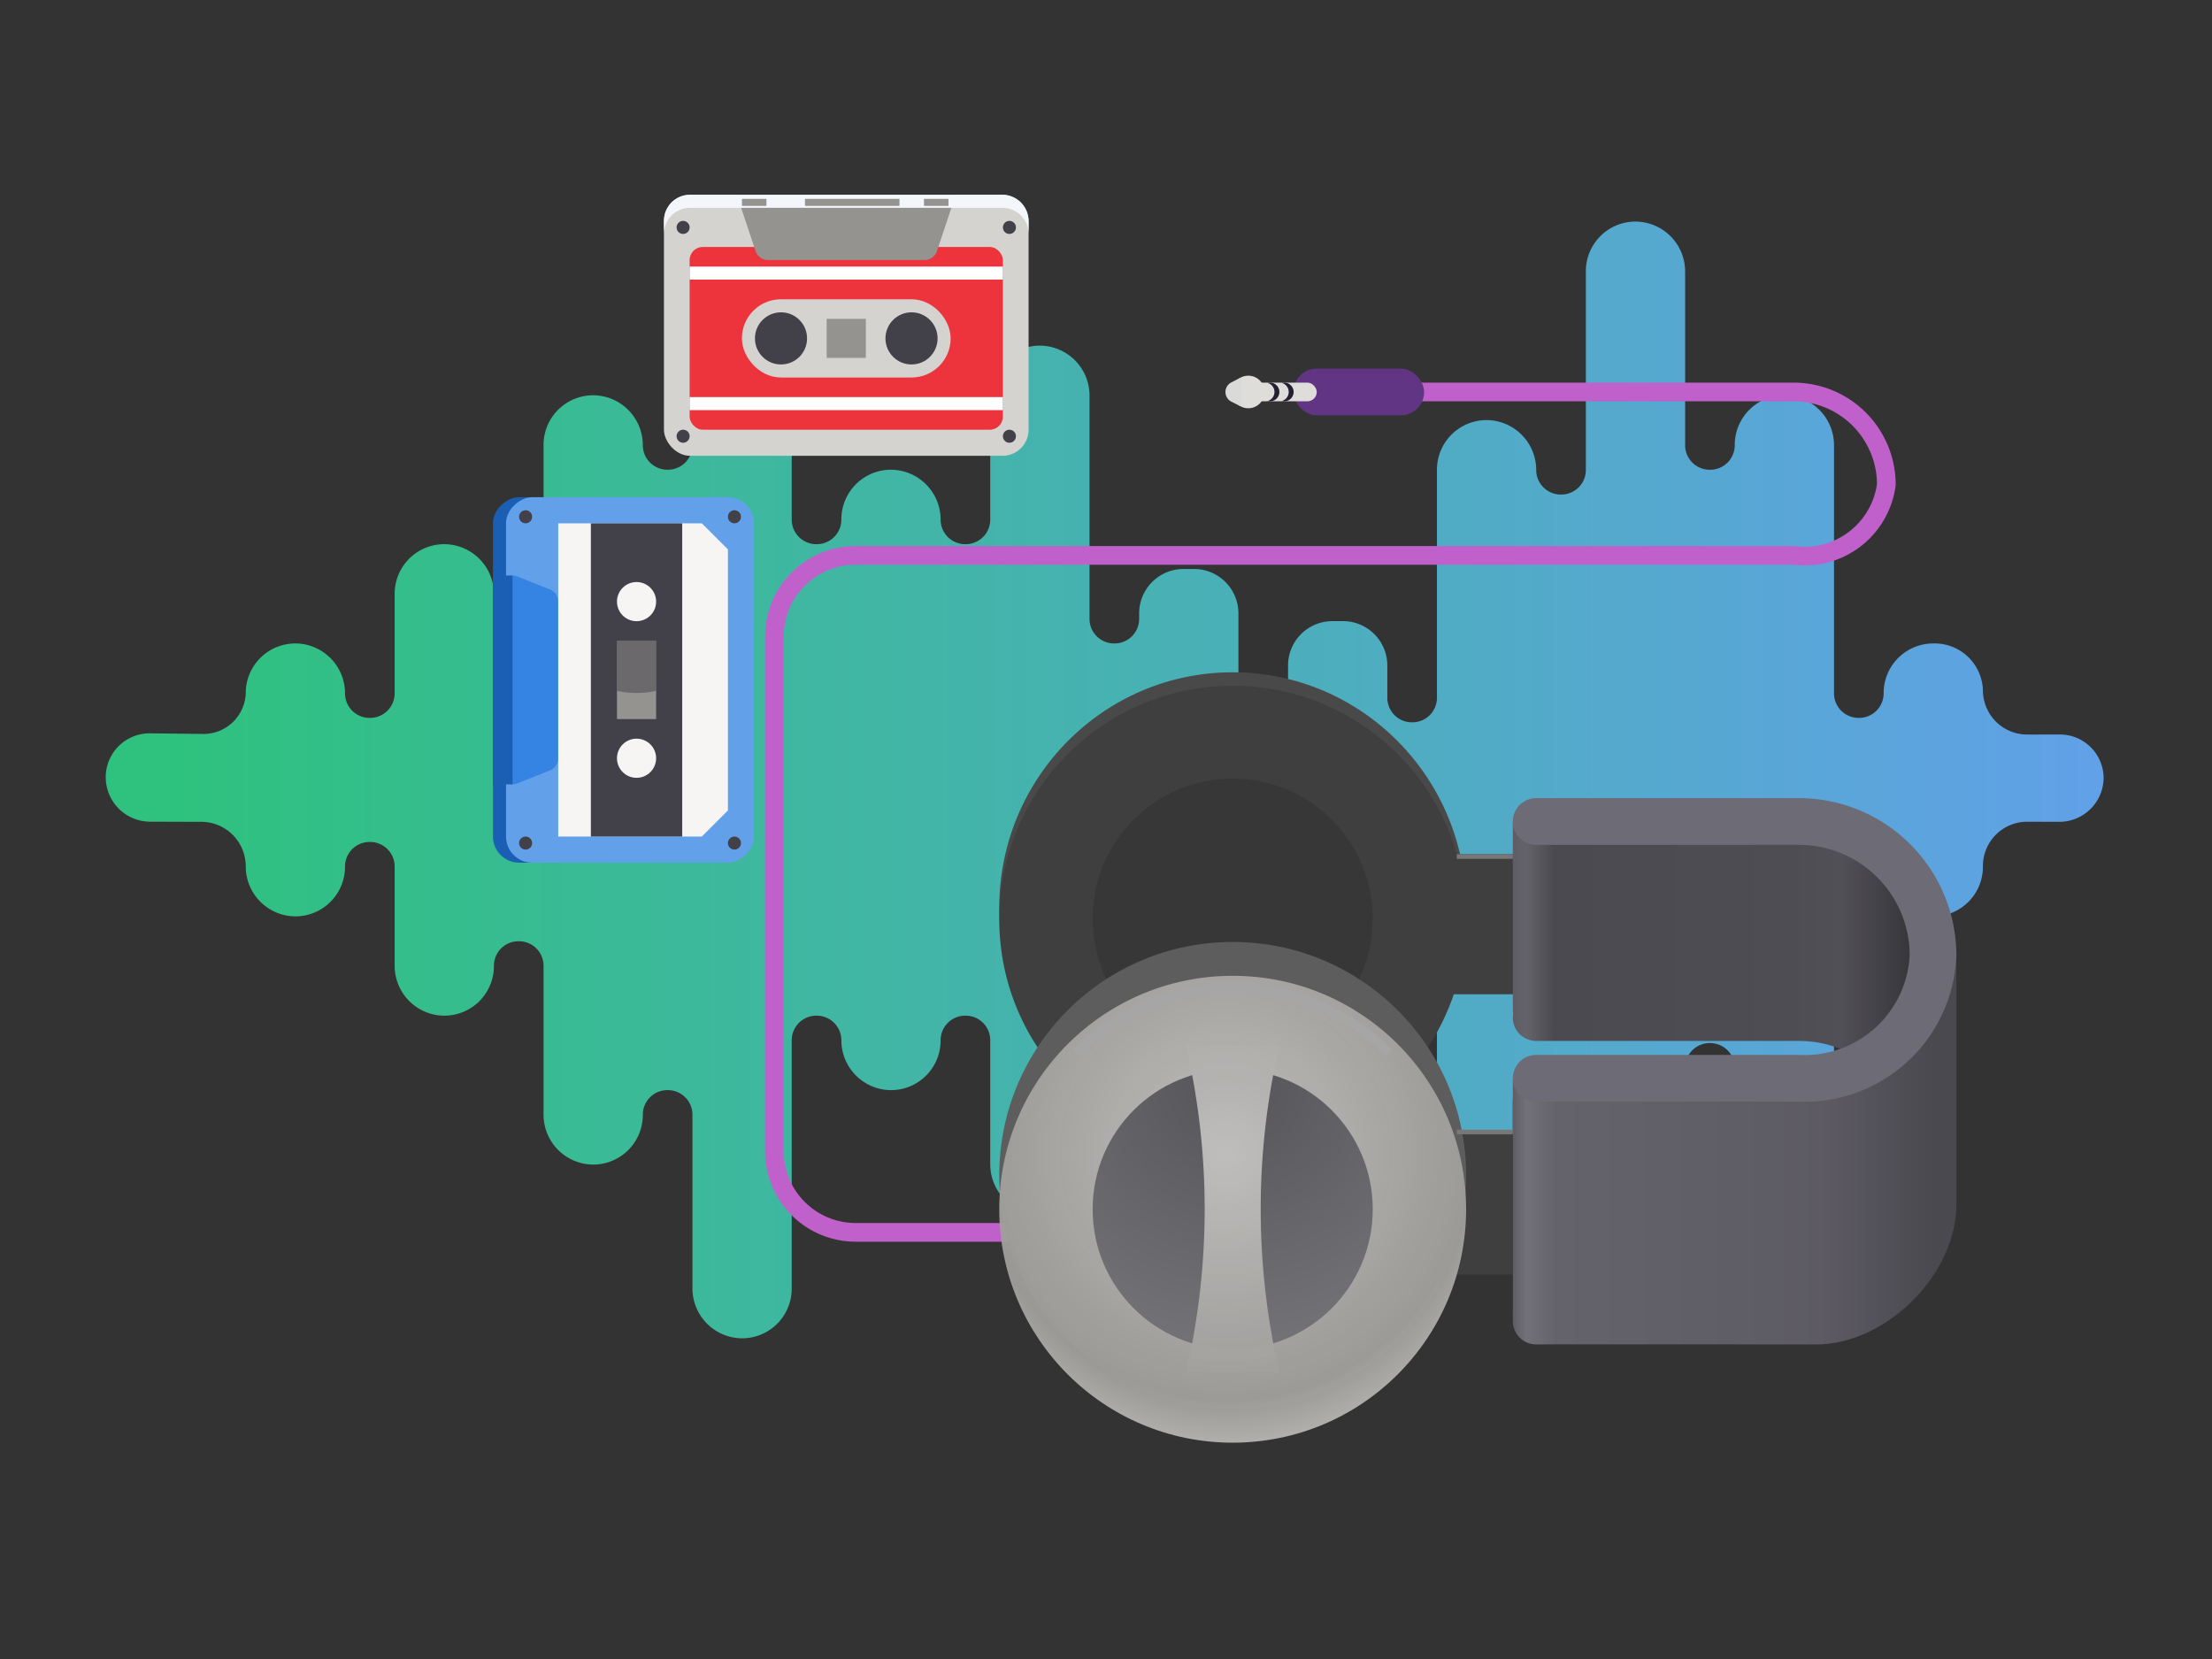 <svg height="600" width="800" xmlns:xlink="http://www.w3.org/1999/xlink" xmlns="http://www.w3.org/2000/svg"><rect width="100%" height="100%" fill="#333333" stroke="none"/><defs><linearGradient id="f"><stop style="stop-color:#bfbebc;stop-opacity:1" offset="0"/><stop style="stop-color:#9f9e9b;stop-opacity:.945" offset=".854"/><stop style="stop-color:#b8b7b4;stop-opacity:.937" offset="1"/></linearGradient><linearGradient id="i"><stop style="stop-color:#555458;stop-opacity:1" offset="0"/><stop style="stop-color:#77767b;stop-opacity:1" offset="1"/></linearGradient><linearGradient id="k"><stop style="stop-color:#5e5c64;stop-opacity:1" offset="0"/><stop style="stop-color:#737178;stop-opacity:1" offset=".033"/><stop style="stop-color:#64626a;stop-opacity:1" offset=".103"/><stop style="stop-color:#5e5c64;stop-opacity:1" offset=".613"/><stop style="stop-color:#5d5a63;stop-opacity:1" offset=".729"/><stop style="stop-color:#4a494f;stop-opacity:1" offset="1"/></linearGradient><linearGradient id="j"><stop style="stop-color:#5e5c64;stop-opacity:1" offset="0"/><stop style="stop-color:#65636a;stop-opacity:1" offset=".033"/><stop style="stop-color:#4c4a51;stop-opacity:1" offset=".103"/><stop style="stop-color:#4e4d53;stop-opacity:1" offset=".708"/><stop style="stop-color:#525057;stop-opacity:1" offset=".832"/><stop style="stop-color:#38373c;stop-opacity:1" offset="1"/></linearGradient><linearGradient id="a"><stop style="stop-color:#9d9da1;stop-opacity:1" offset="0"/><stop style="stop-color:#77767b;stop-opacity:.95" offset="1"/></linearGradient><linearGradient id="b"><stop offset="0" style="stop-color:#3d3846;stop-opacity:0"/><stop offset="1" style="stop-color:#3d3846;stop-opacity:.252"/></linearGradient><linearGradient id="c"><stop style="stop-color:#eae9e7;stop-opacity:1" offset="0"/><stop offset=".649" style="stop-color:#b5b3ad;stop-opacity:1"/><stop style="stop-color:#fcfcfc;stop-opacity:1" offset="1"/></linearGradient><linearGradient id="d"><stop style="stop-color:#cacac9;stop-opacity:1" offset="0"/><stop offset=".311" style="stop-color:#b0aeab;stop-opacity:.941"/><stop style="stop-color:#6c6b66;stop-opacity:.949" offset=".688"/><stop style="stop-color:#d6d6d4;stop-opacity:.966" offset="1"/></linearGradient><linearGradient id="e"><stop style="stop-color:#fff;stop-opacity:1" offset="0"/><stop style="stop-color:#fff;stop-opacity:0" offset="1"/></linearGradient><linearGradient id="g"><stop style="stop-color:#deddda;stop-opacity:1" offset="0"/><stop style="stop-color:#959592;stop-opacity:1" offset=".56"/><stop style="stop-color:#1b1b19;stop-opacity:1" offset=".8"/><stop style="stop-color:#3f3d38;stop-opacity:1" offset="1"/></linearGradient><linearGradient xlink:href="#h" id="l" x1="59.78" y1="600.527" x2="1130.727" y2="600.527" gradientUnits="userSpaceOnUse"/><linearGradient id="h"><stop style="stop-color:#2ec27e;stop-opacity:1" offset="0"/><stop style="stop-color:#62a0ea;stop-opacity:1" offset="1"/></linearGradient><linearGradient xlink:href="#j" id="o" gradientUnits="userSpaceOnUse" gradientTransform="translate(230 179)" x1="605.074" y1="363.148" x2="689.59" y2="363.148"/><linearGradient xlink:href="#k" id="p" gradientUnits="userSpaceOnUse" gradientTransform="translate(230 179)" x1="604.913" y1="412.037" x2="695.556" y2="412.037"/><radialGradient xlink:href="#f" id="q" gradientUnits="userSpaceOnUse" gradientTransform="translate(103.628 87.555) scale(1.232)" cx="543.718" cy="393.443" fx="543.718" fy="393.443" r="50"/><radialGradient xlink:href="#i" id="r" cx="545" cy="387.793" fx="545" fy="387.793" r="29.997" gradientUnits="userSpaceOnUse" gradientTransform="matrix(2.185 0 0 2.185 -415.981 -290.826)"/><radialGradient xlink:href="#f" id="s" cx="543.718" cy="393.443" fx="543.718" fy="393.443" r="50" gradientUnits="userSpaceOnUse" gradientTransform="translate(103.628 87.555) scale(1.232)"/><clipPath clipPathUnits="userSpaceOnUse" id="m"><rect ry="32" rx="32" y="-116" x="32.5" height="320" width="447" style="opacity:1;fill:#fb8c14;fill-opacity:1;stroke:none;stroke-width:1;stroke-linejoin:round;stroke-miterlimit:4;stroke-dasharray:4,2;stroke-dashoffset:0;stroke-opacity:1"/></clipPath><clipPath clipPathUnits="userSpaceOnUse" id="n"><path style="opacity:1;fill:#949390;fill-opacity:1;stroke:none;stroke-width:16;stroke-linecap:round;stroke-linejoin:round;stroke-miterlimit:4;stroke-dasharray:none;stroke-dashoffset:11.2;stroke-opacity:1" d="M208 4h96v48h-96z"/></clipPath></defs><g transform="matrix(.669 0 0 .669 18.272 -86.219)" style="display:inline"><path style="display:inline;fill:url(#l);fill-opacity:1;stroke:none;stroke-width:2.683;stroke-linejoin:round;stop-color:#000" d="M830.003 275.638v107.317a13.27 13.27 135 0 1-13.27 13.27h-.291a13.27 13.27 45 0 1-13.271-13.27 26.977 26.977 45 0 0-26.977-26.977 26.832 26.832 134.69 0 0-26.687 26.977v123.14a13.27 13.27 135 0 1-13.27 13.27h-.291a13.27 13.27 45 0 1-13.27-13.27v-17.44a24 24 45 0 0-24-24h-5.664a24 24 135 0 0-24 24v23.093a13.27 13.27 135 0 1-13.271 13.27h-.29a13.27 13.27 45 0 1-13.271-13.27v-51.275a24 24 45 0 0-24-24h-5.664a24 24 135 0 0-24 24v2.978a13.27 13.27 135 0 1-13.27 13.27h-.291a13.27 13.27 45 0 1-13.271-13.27V342.707a26.977 26.977 45 0 0-26.977-26.977 26.832 26.832 134.69 0 0-26.687 26.977v67.08a13.27 13.27 135 0 1-13.27 13.27h-.291a13.27 13.27 45 0 1-13.27-13.27 26.977 26.977 45 0 0-26.978-26.977 26.832 26.832 134.69 0 0-26.686 26.977 13.27 13.27 135 0 1-13.271 13.27h-.29a13.27 13.27 45 0 1-13.271-13.27v-134.16a26.977 26.977 45 0 0-26.978-26.977 26.832 26.832 134.69 0 0-26.686 26.977v93.912a13.27 13.27 135 0 1-13.27 13.27h-.291a13.27 13.27 45 0 1-13.271-13.27 26.977 26.977 45 0 0-26.977-26.977 26.832 26.832 134.69 0 0-26.687 26.977v80.496a13.27 13.27 135 0 1-13.27 13.27h-.291a13.27 13.27 45 0 1-13.27-13.27 26.977 26.977 45 0 0-26.978-26.978 26.832 26.832 134.69 0 0-26.686 26.978v53.663a13.27 13.27 135 0 1-13.271 13.271h-.29a13.27 13.27 45 0 1-13.271-13.27 26.977 26.977 45 0 0-26.978-26.978 26.832 26.832 134.69 0 0-26.686 26.977 22.861 22.861 137.566 0 1-23.999 21.94l-27.696-.318a23.726 23.726 135.328 0 0-23.998 23.725 24.049 24.049 45.036 0 0 24 24.03l27.693.078a24.068 24.068 45.08 0 1 24 24.068v.071a26.977 26.977 45 0 0 26.977 26.977 26.832 26.832 134.69 0 0 26.687-26.977 13.257 13.257 135.059 0 1 13.27-13.243h.29a13.27 13.27 45 0 1 13.272 13.27v53.664a26.977 26.977 45 0 0 26.977 26.977 26.832 26.832 134.69 0 0 26.686-26.977 13.27 13.27 135 0 1 13.271-13.27h.29a13.27 13.27 45 0 1 13.271 13.27v80.496a26.977 26.977 45 0 0 26.977 26.977 26.832 26.832 134.69 0 0 26.687-26.977 13.27 13.27 135 0 1 13.27-13.27h.291a13.27 13.27 45 0 1 13.27 13.27v93.911a26.977 26.977 45 0 0 26.978 26.978 26.832 26.832 134.69 0 0 26.687-26.978V691.231a13.27 13.27 135 0 1 13.27-13.27h.29a13.27 13.27 45 0 1 13.272 13.27 26.977 26.977 45 0 0 26.977 26.977 26.832 26.832 134.69 0 0 26.686-26.977 13.27 13.27 135 0 1 13.271-13.27h.29a13.27 13.27 45 0 1 13.271 13.27v67.08a26.977 26.977 45 0 0 26.977 26.977 26.832 26.832 134.69 0 0 26.687-26.977V637.567a13.27 13.27 135 0 1 13.27-13.27h.291a13.27 13.27 45 0 1 13.27 13.27 26.977 26.977 45 0 0 26.978 26.977 26.832 26.832 134.69 0 0 26.687-26.977V589.27A13.27 13.27 135 0 1 655.45 576h.29a13.27 13.27 45 0 1 13.272 13.27 26.977 26.977 45 0 0 26.977 26.977 26.832 26.832 134.69 0 0 26.686-26.977A13.27 13.27 135 0 1 735.946 576h.29a13.27 13.27 45 0 1 13.271 13.27v128.793a26.977 26.977 45 0 0 26.977 26.977 26.832 26.832 134.69 0 0 26.687-26.977 13.27 13.27 135 0 1 13.27-13.27h.291a13.27 13.27 45 0 1 13.27 13.27v81.891a26.977 26.977 45 0 0 26.978 26.978 26.832 26.832 134.69 0 0 26.687-26.978v-93.911a13.27 13.27 135 0 1 13.27-13.27h.29a13.27 13.27 45 0 1 13.272 13.27 26.977 26.977 45 0 0 26.977 26.977 26.832 26.832 134.69 0 0 26.686-26.977V597.319a13.27 13.27 135 0 1 13.271-13.27h.29a13.27 13.27 45 0 1 13.271 13.27 26.977 26.977 45 0 0 26.977 26.978 26.832 26.832 134.69 0 0 26.687-26.978v-.274a23.935 23.935 135.077 0 1 24-23.935l17.247.047a23.935 23.935 135.077 0 0 24-23.936 23.62 23.62 44.117 0 0-24-23.271l-17.247.026a23.963 23.963 44.956 0 1-24-23.963 26.148 26.148 43.153 0 0-26.977-25.292 26.832 26.832 134.69 0 0-26.687 26.977 13.27 13.27 135 0 1-13.27 13.271h-.291a13.27 13.27 45 0 1-13.27-13.27v-134.15a26.977 26.977 45 0 0-26.978-26.977A26.832 26.832 134.69 0 0 910.5 369.55a13.27 13.27 135 0 1-13.271 13.271h-.29a13.27 13.27 45 0 1-13.271-13.27v-93.912a26.977 26.977 45 0 0-26.978-26.977 26.832 26.832 134.69 0 0-26.686 26.977z"/><g style="display:inline;enable-background:new" transform="matrix(-1.764 0 0 -1.764 -682.748 759.447)"><rect ry="8" rx="8" y="217.775" x="-686.787" height="80" width="111.75" style="display:inline;opacity:1;fill:#d5d3cf;fill-opacity:1;stroke:none;stroke-width:.25;stroke-linejoin:round;stroke-miterlimit:4;stroke-dasharray:1,.5;stroke-dashoffset:0;stroke-opacity:1;enable-background:new"/><rect ry="4" rx="4" y="225.775" x="-678.912" height="56" width="96" style="display:inline;opacity:1;fill:#ed333b;fill-opacity:1;stroke:none;stroke-width:.25;stroke-linejoin:round;stroke-miterlimit:4;stroke-dasharray:1,.5;stroke-dashoffset:0;stroke-opacity:1;enable-background:new"/><rect ry="7.988" rx="7.988" y="245.775" x="-658.9" height="15.975" width="55.975" style="display:inline;opacity:1;fill:#d5d3cf;fill-opacity:1;stroke:#d5d3cf;stroke-width:8;stroke-linejoin:round;stroke-miterlimit:4;stroke-dasharray:none;stroke-dashoffset:11.2;stroke-opacity:1;enable-background:new"/><circle r="7.988" cy="253.762" cx="-650.912" style="display:inline;opacity:1;fill:#424048;fill-opacity:1;stroke:none;stroke-width:.25;stroke-linejoin:round;stroke-miterlimit:4;stroke-dasharray:1,.5;stroke-dashoffset:0;stroke-opacity:1;enable-background:new"/><circle style="display:inline;opacity:1;fill:#424048;fill-opacity:1;stroke:none;stroke-width:.25;stroke-linejoin:round;stroke-miterlimit:4;stroke-dasharray:1,.5;stroke-dashoffset:0;stroke-opacity:1;enable-background:new" cx="-610.912" cy="253.762" r="7.988"/><g transform="matrix(.25 0 0 .25 -694.912 246.775)" style="display:inline;fill:#949390;fill-opacity:1;stroke:#949390;stroke-opacity:1;enable-background:new" clip-path="url(#m)"><path style="fill:#949390;fill-opacity:1;stroke:#949390;stroke-width:32;stroke-linecap:round;stroke-linejoin:round;stroke-opacity:1" d="M128 236h256l-32-96H160z"/></g><g transform="matrix(.25 0 0 .25 -694.912 246.775)" style="display:inline;fill:#424048;fill-opacity:1;enable-background:new"><circle style="opacity:1;fill:#424048;fill-opacity:1;stroke:none;stroke-width:32;stroke-linecap:round;stroke-linejoin:round;stroke-miterlimit:4;stroke-dasharray:4,2;stroke-dashoffset:0;stroke-opacity:1" cx="56" cy="-92" r="8"/><circle r="8" cy="164" cx="56" style="opacity:1;fill:#424048;fill-opacity:1;stroke:none;stroke-width:32;stroke-linecap:round;stroke-linejoin:round;stroke-miterlimit:4;stroke-dasharray:4,2;stroke-dashoffset:0;stroke-opacity:1"/><circle r="8" cy="-92" cx="456" style="opacity:1;fill:#424048;fill-opacity:1;stroke:none;stroke-width:32;stroke-linecap:round;stroke-linejoin:round;stroke-miterlimit:4;stroke-dasharray:4,2;stroke-dashoffset:0;stroke-opacity:1"/><circle style="opacity:1;fill:#424048;fill-opacity:1;stroke:none;stroke-width:32;stroke-linecap:round;stroke-linejoin:round;stroke-miterlimit:4;stroke-dasharray:4,2;stroke-dashoffset:0;stroke-opacity:1" cx="456" cy="164" r="8"/></g><path style="display:inline;opacity:1;fill:#949390;fill-opacity:1;stroke:none;stroke-width:4;stroke-linecap:round;stroke-linejoin:round;stroke-miterlimit:4;stroke-dasharray:none;stroke-dashoffset:11.2;stroke-opacity:1;enable-background:new" d="M-636.912 247.775h12v11.975h-12z"/><path style="display:inline;opacity:1;fill:#fff;fill-opacity:1;stroke:none;stroke-width:4;stroke-linecap:round;stroke-linejoin:round;stroke-miterlimit:4;stroke-dasharray:none;stroke-dashoffset:11.2;stroke-opacity:1;enable-background:new" d="M-678.912 231.775h96v4h-96zM-678.912 271.775h96v4h-96z"/><path d="M-686.787 285.775v4c0 4.432 3.568 8 8 8h95.75c4.432 0 8-3.568 8-8v-4c0 4.432-3.568 8-8 8h-95.75c-4.432 0-8-3.568-8-8z" style="display:inline;opacity:1;fill:#f3f7fb;fill-opacity:1;stroke:none;stroke-width:.25;stroke-linejoin:round;stroke-miterlimit:4;stroke-dasharray:1,.5;stroke-dashoffset:0;stroke-opacity:1;enable-background:new"/></g><g style="display:inline;enable-background:new" transform="matrix(0 1.764 -1.764 0 764.467 1146.99)"><rect ry="8" rx="8" y="273.775" x="-424.787" height="24" width="112" style="display:inline;opacity:1;fill:#1a5fb4;fill-opacity:1;stroke:none;stroke-width:.25;stroke-linejoin:round;stroke-miterlimit:4;stroke-dasharray:1,.5;stroke-dashoffset:0;stroke-opacity:1;enable-background:new"/><rect style="display:inline;opacity:1;fill:#62a0ea;fill-opacity:1;stroke:none;stroke-width:.25;stroke-linejoin:round;stroke-miterlimit:4;stroke-dasharray:1,.5;stroke-dashoffset:0;stroke-opacity:1;enable-background:new" width="112" height="76" x="-424.787" y="217.775" rx="8" ry="8"/><path style="display:inline;fill:#3584e4;fill-opacity:1;stroke:#3584e4;stroke-width:8;stroke-linecap:round;stroke-linejoin:round;stroke-opacity:1;enable-background:new" d="M-396.787 291.775h56l-4-10h-48z"/><g transform="translate(-432.787 21.775)" style="display:inline;enable-background:new"><circle r="2" cy="202" cx="14" style="display:inline;opacity:1;fill:#424048;fill-opacity:1;stroke:none;stroke-width:8;stroke-linecap:round;stroke-linejoin:round;stroke-miterlimit:4;stroke-dasharray:1,.5;stroke-dashoffset:0;stroke-opacity:1;enable-background:new"/><circle style="display:inline;opacity:1;fill:#424048;fill-opacity:1;stroke:none;stroke-width:8;stroke-linecap:round;stroke-linejoin:round;stroke-miterlimit:4;stroke-dasharray:1,.5;stroke-dashoffset:0;stroke-opacity:1;enable-background:new" cx="14" cy="266" r="2"/><circle style="display:inline;opacity:1;fill:#424048;fill-opacity:1;stroke:none;stroke-width:8;stroke-linecap:round;stroke-linejoin:round;stroke-miterlimit:4;stroke-dasharray:1,.5;stroke-dashoffset:0;stroke-opacity:1;enable-background:new" cx="114" cy="202" r="2"/><circle r="2" cy="266" cx="114" style="display:inline;opacity:1;fill:#424048;fill-opacity:1;stroke:none;stroke-width:8;stroke-linecap:round;stroke-linejoin:round;stroke-miterlimit:4;stroke-dasharray:1,.5;stroke-dashoffset:0;stroke-opacity:1;enable-background:new"/></g><path style="display:inline;opacity:1;fill:#1a5fb4;fill-opacity:1;stroke:none;stroke-width:1;stroke-linecap:butt;stroke-linejoin:round;stroke-miterlimit:4;stroke-dasharray:none;stroke-dashoffset:0;stroke-opacity:1;enable-background:new" d="M-400.787 291.775h64v6h-64z"/><path style="display:inline;opacity:1;fill:#f6f5f4;fill-opacity:1;stroke:none;stroke-width:.25;stroke-linejoin:round;stroke-miterlimit:4;stroke-dasharray:1,.5;stroke-dashoffset:0;stroke-opacity:1;enable-background:new" d="M-408.787 225.775h80l8 8v44h-96v-44z"/><g transform="translate(-432.787 21.775)" style="display:inline;enable-background:new"><path style="display:inline;opacity:1;fill:#424048;fill-opacity:1;stroke:none;stroke-width:1;stroke-linecap:butt;stroke-linejoin:round;stroke-miterlimit:4;stroke-dasharray:none;stroke-dashoffset:0;stroke-opacity:1;enable-background:new" d="M16 218h96v28H16z"/><circle r="6" cy="232" cx="40" style="display:inline;opacity:1;fill:#f6f5f4;fill-opacity:1;stroke:none;stroke-width:.25;stroke-linejoin:round;stroke-miterlimit:4;stroke-dasharray:1,.5;stroke-dashoffset:0;stroke-opacity:1;enable-background:new"/><circle style="display:inline;opacity:1;fill:#f6f5f4;fill-opacity:1;stroke:none;stroke-width:.25;stroke-linejoin:round;stroke-miterlimit:4;stroke-dasharray:1,.5;stroke-dashoffset:0;stroke-opacity:1;enable-background:new" cx="88" cy="232" r="6"/><path style="display:inline;opacity:1;fill:#949390;fill-opacity:1;stroke:none;stroke-width:4;stroke-linecap:round;stroke-linejoin:round;stroke-miterlimit:4;stroke-dasharray:none;stroke-dashoffset:11.2;stroke-opacity:1;enable-background:new" d="M52 226h24v12H52z"/><path d="M272 28c0 61.856-50.144 112-112 112S48 89.856 48 28 98.144-84 160-84 272-33.856 272 28z" clip-path="url(#n)" style="display:inline;opacity:.5;fill:#424048;fill-opacity:1;stroke:none;stroke-width:1;stroke-linejoin:round;stroke-miterlimit:4;stroke-dasharray:4,2;stroke-dashoffset:0;stroke-opacity:1;enable-background:new" transform="matrix(.25 0 0 .25 0 225)"/></g></g><g transform="matrix(2.524 0 0 2.524 -1317.014 -691.54)"><ellipse style="display:inline;fill:#494949;fill-opacity:1;stroke:none;stroke-width:2.009;stroke-linejoin:round;stop-color:#000" cx="775" cy="519.485" rx="50" ry="50.444"/><path style="display:inline;fill:#3f3f3f;fill-opacity:1;stroke:none;stroke-width:2;stroke-linejoin:round;stop-color:#000" d="M810 508h55v30h-55z"/><circle style="display:inline;fill:#3f3f3f;fill-opacity:1;stroke:none;stroke-width:2;stroke-linejoin:round;stop-color:#000" cx="775" cy="521.929" r="50"/><circle style="display:inline;fill:#373737;fill-opacity:1;stroke:none;stroke-width:1.2;stroke-linejoin:round;stop-color:#000" cx="775" cy="521.797" r="29.997"/><path style="display:inline;fill:#3f3f3f;fill-opacity:1;stroke:none;stroke-width:1.748;stroke-linejoin:round;stop-color:#000" d="M823 568h42v30h-42c3.187-9.984 2.097-19.99 0-30z"/><rect style="display:inline;fill:#231e30;fill-opacity:1;stroke:none;stroke-width:2.089;stroke-linejoin:round;stop-color:#000" width="55" height="60" x="835" y="553" rx="7.428" ry="8.103"/><path style="display:inline;fill:url(#o);fill-opacity:1;stroke:none;stroke-width:1.907;stroke-linejoin:round;stop-color:#000" d="M842.427 498c-4.115 0-7.427 3-7.427 3v40.248c0 .307.03.605.074.9A5 5 0 0 0 840 548H896.28A23.644 23.644 0 0 1 920 571.719V578a5 5 0 0 0 10 0v-6.281c0-7.1-2.223-13.699-6-19.145V522l-19-18h-15.05c-.409-3.384-3.543-6-7.378-6z"/><path style="font-variation-settings:normal;display:inline;vector-effect:none;fill:url(#p);fill-opacity:1;stroke:none;stroke-width:1.907;stroke-linecap:butt;stroke-linejoin:round;stroke-miterlimit:4;stroke-dasharray:none;stroke-dashoffset:0;stroke-opacity:1;stop-color:#000" d="M930 528c0 19.8-14.91 28.063-30 28h-65v52a5 5 0 0 0 5 5h60c14.912 0 30-14.913 30-30v-5z"/><path style="font-variation-settings:normal;display:inline;vector-effect:none;fill:none;fill-opacity:1;stroke:#6d6b75;stroke-width:10;stroke-linecap:round;stroke-linejoin:miter;stroke-miterlimit:4;stroke-dasharray:none;stroke-dashoffset:0;stroke-opacity:1;stop-color:#000" d="M840 501h56.281A28.718 28.718 45 0 1 925 529.718 27.527 27.527 137.537 0 1 896.28 556H840"/><path style="font-variation-settings:normal;display:inline;vector-effect:none;fill:#777;fill-opacity:1;stroke:none;stroke-width:1.907;stroke-linecap:butt;stroke-linejoin:round;stroke-miterlimit:4;stroke-dasharray:none;stroke-dashoffset:0;stroke-opacity:1;stop-color:#000" d="M823 508h12v1h-12z"/><path style="display:inline;fill:none;stroke:#c061cb;stroke-width:4;stroke-linecap:butt;stroke-linejoin:miter;stroke-miterlimit:4;stroke-dasharray:none;stroke-opacity:1" d="M805 409h90.145A19.855 19.855 45 0 1 915 428.855 17.658 17.658 142.664 0 1 895.145 444H694.249a17.418 17.418 135 0 0-17.418 17.418v110.164A17.418 17.418 45 0 0 694.249 589h51.463"/><rect style="display:inline;fill:#613583;stroke:none;stroke-width:2;stroke-linejoin:round;stop-color:#000" width="28" height="10" x="788" y="404" rx="5" ry="5"/><rect style="display:inline;fill:#deddda;stroke:none;stroke-width:2;stroke-linejoin:round;stop-color:#000" width="18" height="4" x="775" y="407" rx="2" ry="2"/><circle style="display:inline;fill:#deddda;stroke:none;stroke-width:1.396;stroke-linejoin:round;stop-color:#000" cx="778.338" cy="409" r="3.49"/><path style="display:inline;fill:#dadad9;fill-opacity:1;stroke:none;stroke-width:.761px;stroke-linecap:butt;stroke-linejoin:miter;stroke-opacity:1" d="m776.41 406.07-1.714.888a2.313 2.313 89.617 0 0 .028 4.12l1.755.881a.355.355 147.997 0 0 .514-.321l-.059-5.254a.359.359 30.978 0 0-.523-.314z"/><path style="display:inline;fill:#241f31;fill-opacity:1;stroke:none;stroke-width:2;stroke-linejoin:round;stop-color:#000" d="M782.95 407a2 2 0 0 0-.478.07 2 2 0 0 1 1.475 1.93 2 2 0 0 1-1.47 1.93 2 2 0 0 0 .523.07 2 2 0 0 0 2-2 2 2 0 0 0-2-2 2 2 0 0 0-.05 0zM786 407a2 2 0 0 0-.479.07 2 2 0 0 1 1.475 1.93 2 2 0 0 1-1.47 1.93 2 2 0 0 0 .523.07 2 2 0 0 0 2-2 2 2 0 0 0-2-2 2 2 0 0 0-.05 0z"/><circle style="display:inline;fill:#5d5d5d;fill-opacity:1;stroke:none;stroke-width:2;stroke-linejoin:round;stop-color:#000" cx="775" cy="576.799" r="50"/><circle style="display:inline;fill:url(#q);fill-opacity:1;stroke:none;stroke-width:2;stroke-linejoin:round;stop-color:#000" cx="775" cy="584.048" r="50"/><circle style="display:inline;fill:url(#r);fill-opacity:1;stroke:none;stroke-width:1.2;stroke-linejoin:round;stop-color:#000" cx="775" cy="584.048" r="29.997"/><path style="color:#000;font-style:normal;font-variant:normal;font-weight:400;font-stretch:normal;font-size:medium;line-height:normal;font-family:sans-serif;font-variant-ligatures:normal;font-variant-position:normal;font-variant-caps:normal;font-variant-numeric:normal;font-variant-alternates:normal;font-variant-east-asian:normal;font-feature-settings:normal;font-variation-settings:normal;text-indent:0;text-align:start;text-decoration:none;text-decoration-line:none;text-decoration-style:solid;text-decoration-color:#000;letter-spacing:normal;word-spacing:normal;text-transform:none;writing-mode:lr-tb;direction:ltr;text-orientation:mixed;dominant-baseline:auto;baseline-shift:baseline;text-anchor:start;white-space:normal;shape-padding:0;shape-margin:0;inline-size:0;clip-rule:nonzero;display:inline;overflow:visible;visibility:visible;isolation:auto;mix-blend-mode:normal;color-interpolation:sRGB;color-interpolation-filters:linearRGB;solid-color:#000;solid-opacity:1;vector-effect:none;fill:url(#s);fill-opacity:1;fill-rule:nonzero;stroke:none;stroke-width:2;stroke-linecap:butt;stroke-linejoin:round;stroke-miterlimit:4;stroke-dasharray:none;stroke-dashoffset:0;stroke-opacity:1;color-rendering:auto;image-rendering:auto;shape-rendering:auto;text-rendering:auto;enable-background:accumulate;stop-color:#000" d="M765 549c2.655 11.465 4 23.232 4 35s-1.345 23.535-4 35h20a155.291 155.291 0 0 1-4-35c0-11.768 1.345-23.535 4-35z"/><path style="display:inline;fill:none;fill-opacity:1;stroke:#a6a6a6;stroke-width:1.895;stroke-linejoin:round;stroke-opacity:1;stop-color:#000" d="M741.5 550.549a47.375 47.375 0 0 1 66.999 0"/><path style="font-variation-settings:normal;display:inline;vector-effect:none;fill:#777;fill-opacity:1;stroke:none;stroke-width:1.907;stroke-linecap:butt;stroke-linejoin:round;stroke-miterlimit:4;stroke-dasharray:none;stroke-dashoffset:0;stroke-opacity:1;stop-color:#000" d="M823 567h12v1h-12z"/></g><rect style="fill:#949390;fill-opacity:1;stroke:none;stroke-width:56.77;stroke-linecap:round;stroke-linejoin:round;stop-color:#000" width="13.246" height="3.785" x="373.788" y="236.387" rx="0" ry="0"/><rect style="fill:#949390;fill-opacity:1;stroke:none;stroke-width:111.494;stroke-linecap:round;stroke-linejoin:round;stop-color:#000" width="51.093" height="3.785" x="407.85" y="236.387" rx="0" ry="0"/><rect style="fill:#949390;fill-opacity:1;stroke:none;stroke-width:56.77;stroke-linecap:round;stroke-linejoin:round;stop-color:#000" width="13.246" height="3.785" x="472.189" y="236.387" rx="0" ry="0"/></g></svg>